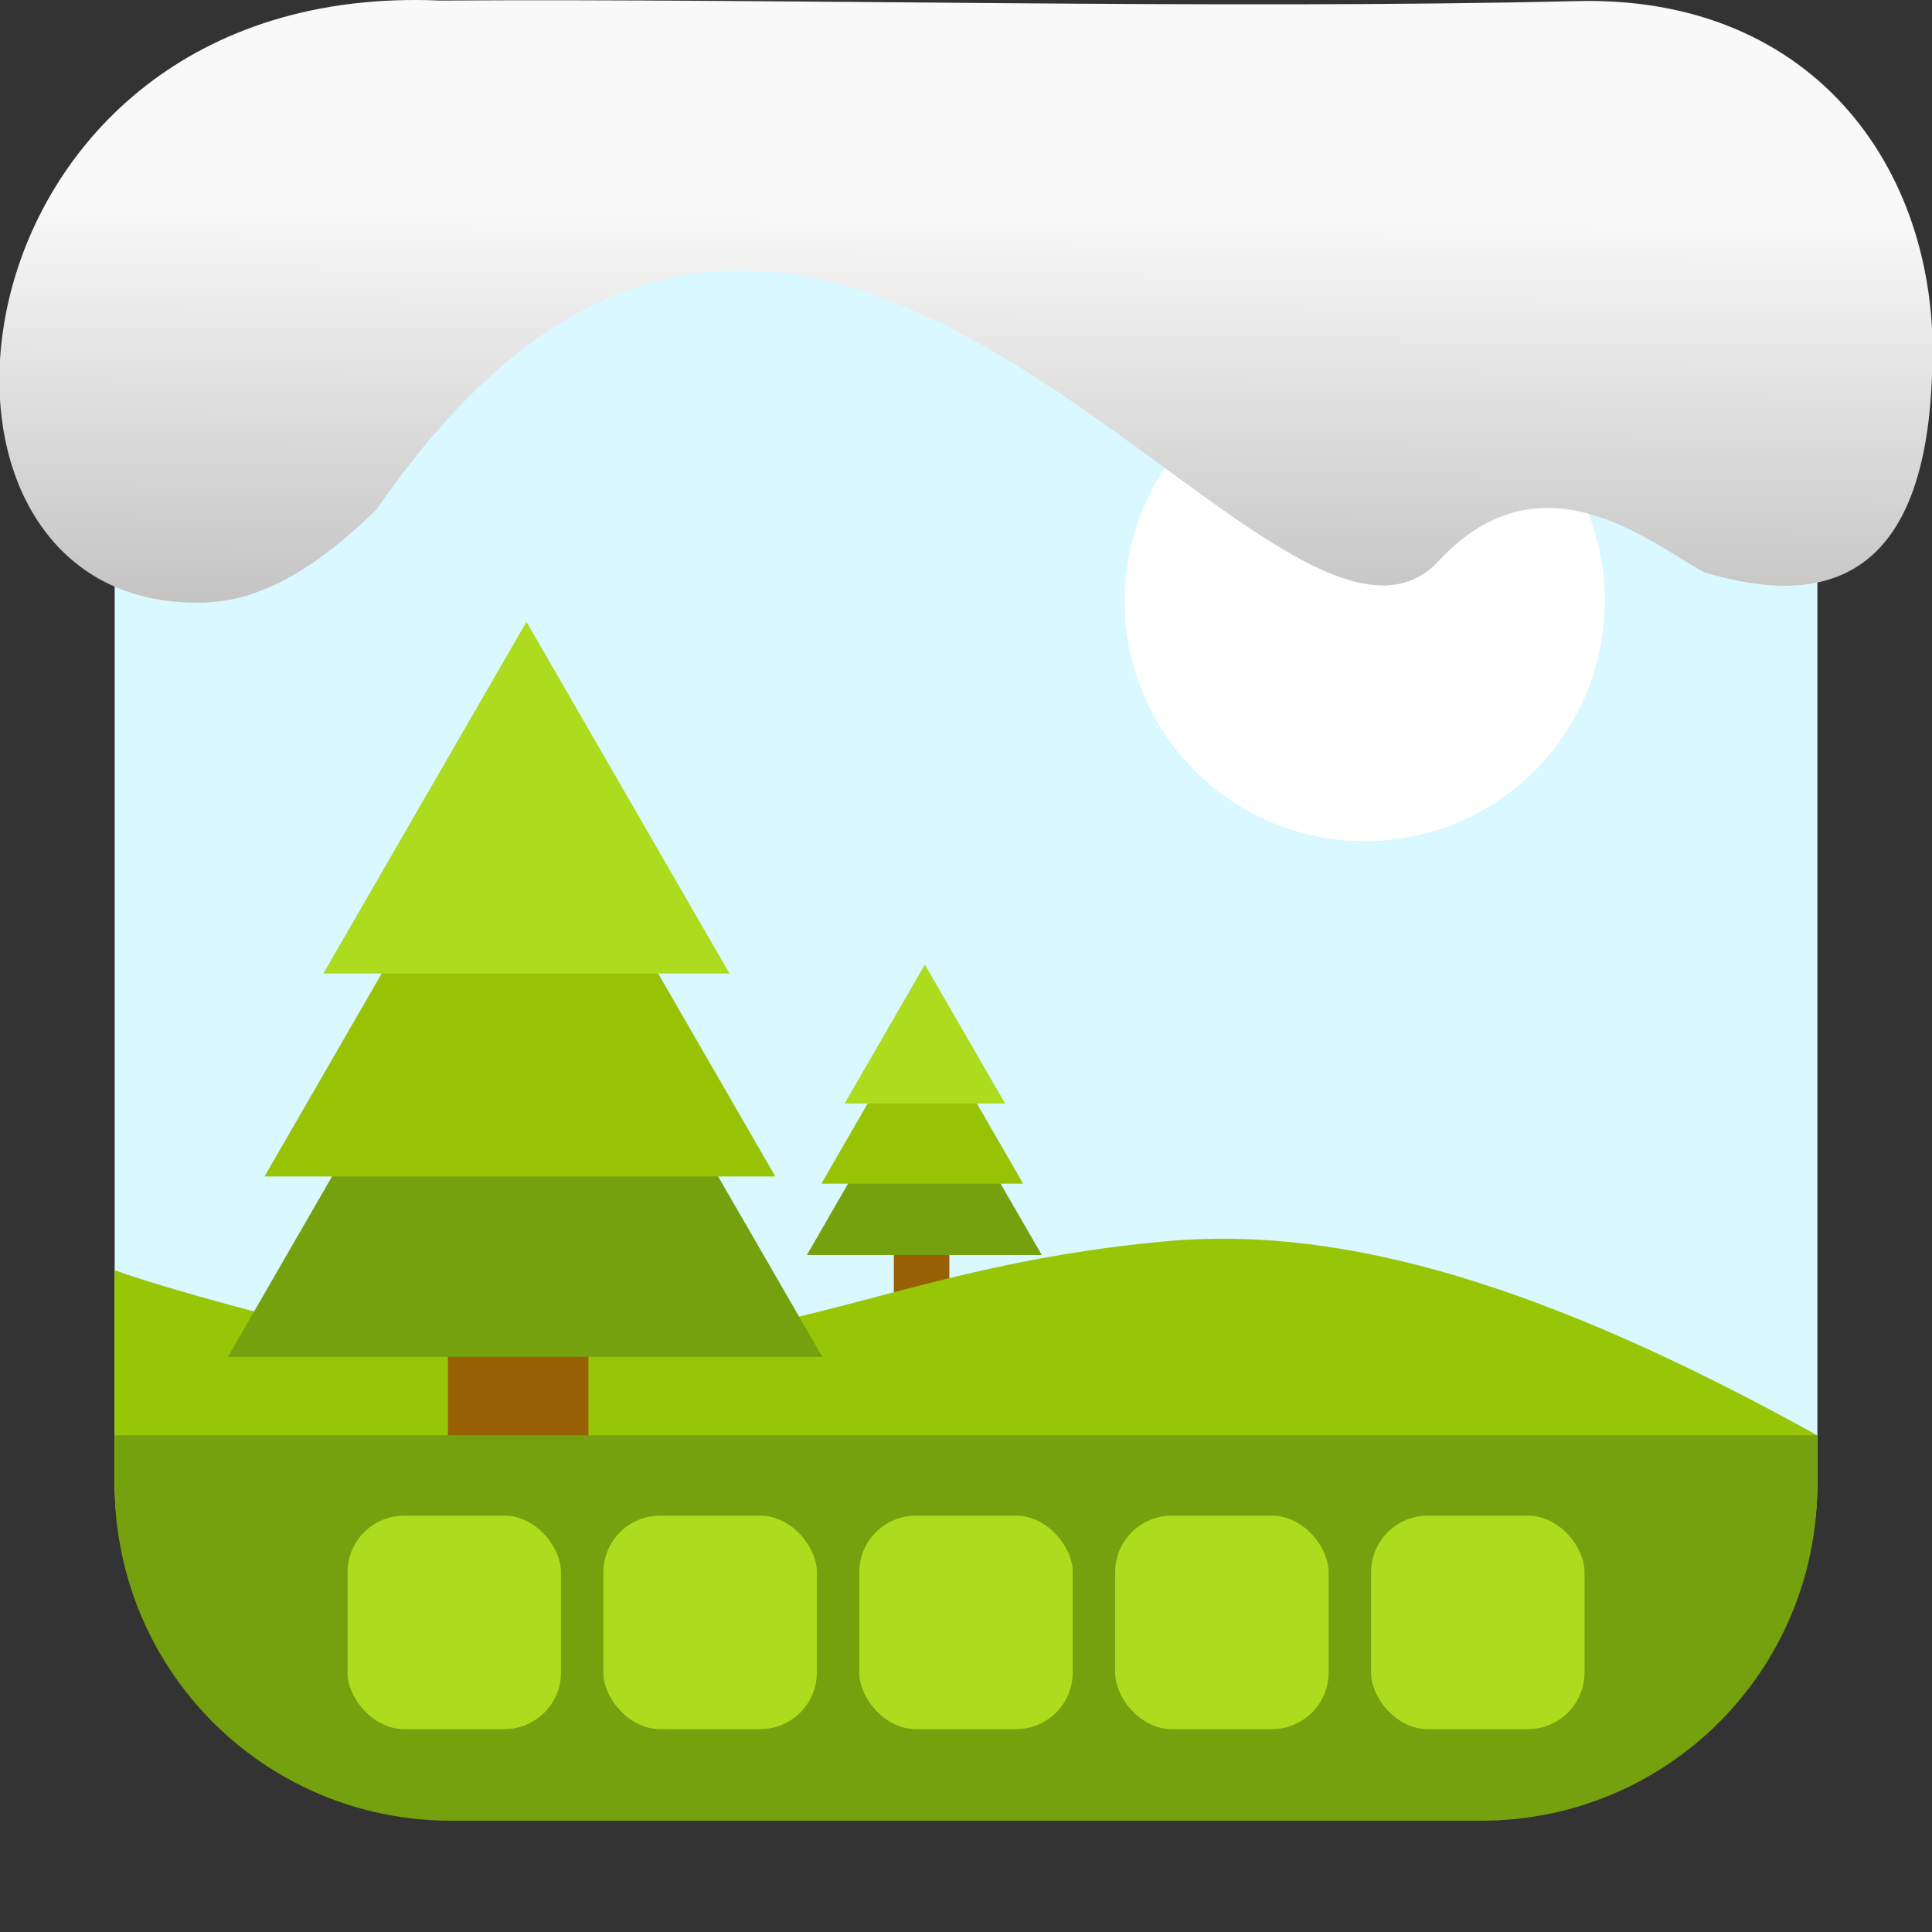 <svg height="32" width="32" xmlns="http://www.w3.org/2000/svg" xmlns:xlink="http://www.w3.org/1999/xlink"><rect width="100%" height="100%" fill="#333333" stroke="none"/><linearGradient id="a" gradientTransform="matrix(2.629 0 0 2.713 -160.162 -291.42)" gradientUnits="userSpaceOnUse" x1="67.894" x2="67.854" y1="108.69" y2="113.11"><stop offset="0" stop-color="#f9f9f9"/><stop offset="1" stop-color="#999"/></linearGradient><rect fill="#daf8ff" fill-rule="evenodd" height="28.203" ry="5.575" width="28.203" x="1.899" y="1.898"/><path d="m22.604 5.98c2.196 0 3.976 1.78 3.976 3.976 0 2.196-1.78 3.976-3.976 3.976-2.196 0-3.976-1.78-3.976-3.976 0-2.196 1.78-3.976 3.976-3.976z" fill="#fff" fill-rule="evenodd" stroke-width=".994"/><g stroke-width="1.401" transform="matrix(.714 0 0 .714 50.771 11.736)"><path d="m-50.373 11.932h1.288v1.932h-1.288z" fill="#986005"/><path d="m-46.941 12.676h-5.449l2.724-4.719z" fill="#74a10d"/><path d="m-47.372 11.022h-4.682l2.341-4.055z" fill="#98c305"/><path d="m-47.792 9.162-3.723-0 1.862-3.224z" fill="#addb1e"/></g><path d="m19.317 20.559c-4.917.449-6.421 2.082-12.184 1.787-1.179-.108-4.405-.997-5.236-1.309v3.491c0 .631.1 1.234.291 1.799.939-.5 1.937-.923 2.861-1.15 1.043-.257 2.082-.365 3.127-.377 2.09-.024 4.207.336 6.439.646 1.116.155 2.26.299 3.445.377 1.185.078 2.41.089 3.686-.018 1.276-.107 2.603-.331 3.992-.73 1.389-.399 2.839-.502 4.363-1.301-4.469-2.476-7.835-3.484-10.785-3.215z" fill="#97c607" fill-rule="evenodd"/><g stroke-width=".553" transform="matrix(1.807 0 0 1.807 98.443 -.431)"><path d="m-50.373 11.932h1.288v1.932h-1.288z" fill="#986005"/><path d="m-46.941 12.676h-5.449l2.724-4.719z" fill="#74a10d"/><path d="m-47.372 11.022h-4.682l2.341-4.055z" fill="#98c305"/><path d="m-47.792 9.162-3.723-0 1.862-3.224z" fill="#addb1e"/></g><path d="m30.102 23.774h-28.203v.809c0 3.089 2.488 5.574 5.576 5.574h17.053c3.089 0 5.574-2.486 5.574-5.574z" fill="#74a10d" fill-rule="evenodd"/><g fill="#addb1e"><rect height="3.536" ry=".938" width="3.536" x="5.756" y="25.104"/><rect height="3.536" ry=".938" width="3.536" x="9.994" y="25.104"/><rect height="3.536" ry=".938" width="3.536" x="14.232" y="25.104"/><rect height="3.536" ry=".938" width="3.536" x="18.47" y="25.104"/><rect height="3.536" ry=".938" width="3.536" x="22.709" y="25.104"/></g><path d="m7.286.009c-8.276-.356-9.36 9.992-4.02 9.973.679.003 1.604-.207 2.97-1.543 7.256-10.531 14.706 3.573 17.53.919 1.71-1.912 3.496-.418 4.448.115 2.1.643 3.662.041 3.785-3.231.188-3.321-1.889-6.344-5.923-6.223-5.914.14-12.989-.047-18.787-.01" fill="url(#a)"/></svg>